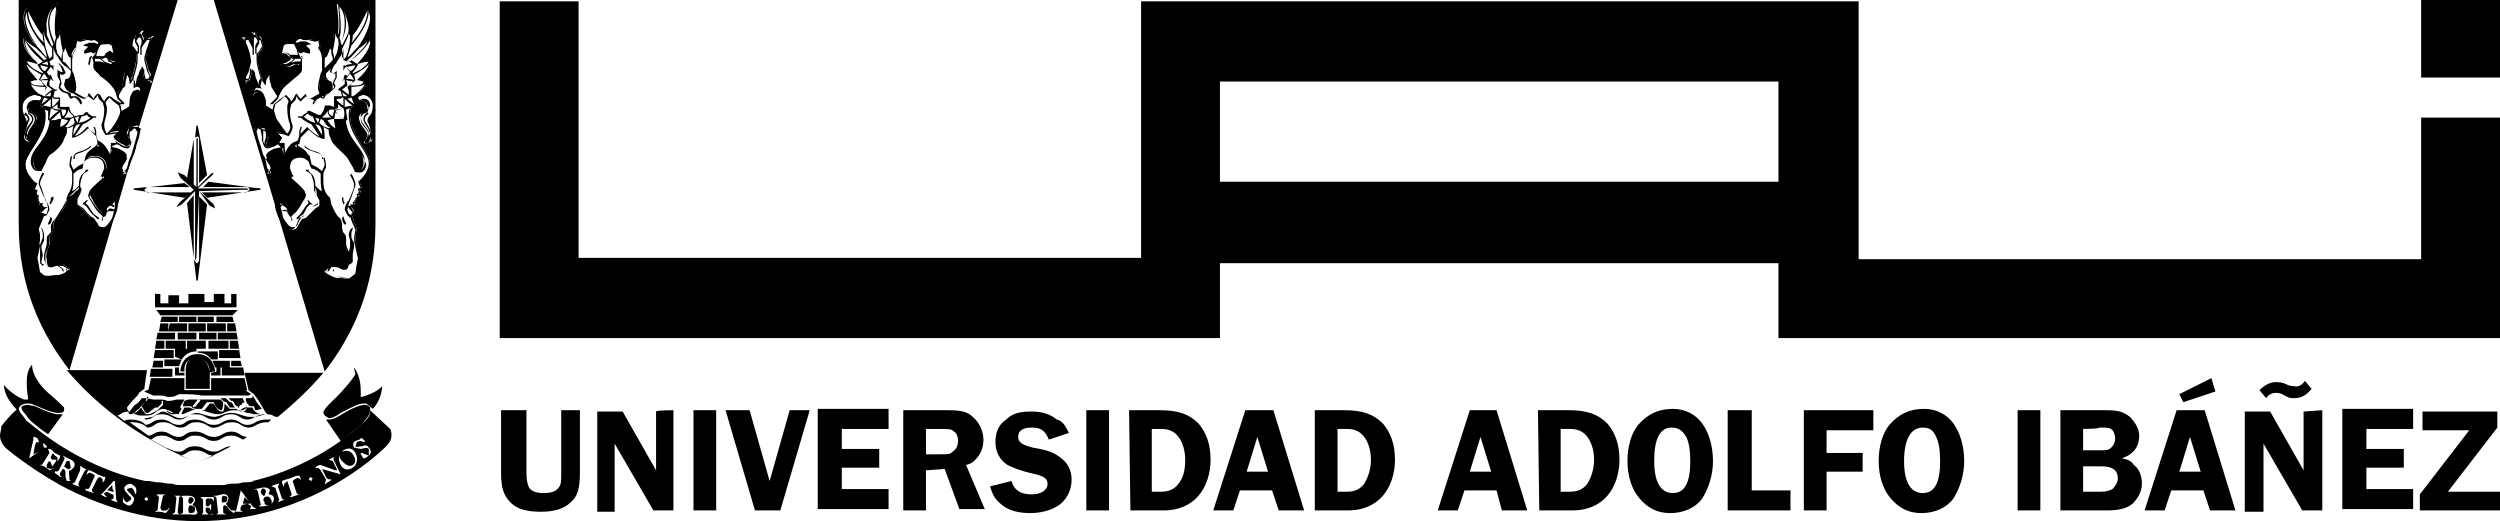 <svg xmlns="http://www.w3.org/2000/svg" width="187.1" height="39" viewBox="0 0 187.1 39"><g fill="#000"><path d="M43.3.1v19.2h42.1V.1h53.7v19.3h42.1V8.8h5.9v16.5h-54v-5.6H91.3v5.6H37.4V.1h5.9zm89.8 13.5V6.1H91.3v7.5h41.8zm48.1-7.8V0h5.9v5.8h-5.9zM43.4 30.7v4.7c0 1.2-.2 1.8-.7 2.2-.5.5-1.3.7-2.2.7-1.1 0-1.8-.2-2.3-.7-.5-.5-.7-1.1-.7-2.2v-4.7h1.9v4.7c0 .6.1.9.2 1.1.2.3.6.4 1.1.4.5 0 .9-.1 1.1-.4.2-.2.2-.5.2-1.1v-4.7h1.4zm7 0v7.5h-1.5l-2.9-5v5.1h-1.3v-7.5h1.9l2.5 4.4v-4.4c0-.1 1.3-.1 1.3-.1zm1.5 7.5v-7.5h1.7v7.5h-1.7zm8.7-7.5l-2.2 7.5h-1.9l-2.2-7.5h1.8l1.5 5.3 1.5-5.3h1.5zm5.9 1.4H63v1.5h2.8V35H63v1.6h3.5v1.5h-5.3v-7.5h5.3v1.5zm2.8 3.1v3h-1.7v-7.5h3.3c1 0 1.5.1 1.9.5.5.4.8 1.1.8 1.7 0 .6-.2 1.1-.6 1.5-.2.2-.3.3-.7.4l1.4 3.3h-1.9l-1.1-3-1.4.1zm0-3.1V34h1.1c.6 0 .7 0 .9-.2.3-.2.4-.5.4-.8 0-.3-.1-.6-.3-.7-.2-.2-.4-.2-1.1-.2h-1zm10.7.3l-1.5.5c-.3-.7-.6-.9-1.3-.9-.6 0-1 .2-1 .7 0 .4.3.6 1.1.8 1.2.2 1.6.4 2 .7.6.4.9 1 .9 1.7 0 .8-.4 1.6-1.1 2-.5.3-1.2.5-2 .5-.9 0-1.6-.2-2.1-.6-.5-.4-.7-.7-.9-1.4l1.6-.4c.2.7.7 1 1.5 1 .7 0 1.2-.3 1.2-.8 0-.4-.3-.6-1.3-.8-.8-.2-1.3-.4-1.7-.6-.6-.4-.9-1-.9-1.7s.2-1.3.8-1.7c.5-.5 1.1-.6 1.9-.6.8 0 1.4.2 1.9.6.4.1.6.4.9 1zm1.3 5.8v-7.5H83v7.5h-1.7zm3.2-7.5h2.3c1.4 0 2.2.3 2.9 1 .6.7.9 1.6.9 2.7 0 1-.3 2-.9 2.7-.6.7-1.5 1.1-2.6 1.1h-2.5l-.1-7.5zm1.7 1.4v4.7h.7c.6 0 1-.2 1.3-.6.4-.5.5-1.1.5-1.8s-.2-1.3-.5-1.7c-.3-.4-.7-.6-1.3-.6h-.7zm9.1-1.4l2.3 7.5h-1.9l-.5-1.5h-2.4l-.5 1.5h-1.5l2.4-7.5h2.1zm-2 4.6h1.6l-.8-2.6-.8 2.6zm5.1-4.6h2.2c1.4 0 2.2.3 2.9 1 .6.7.9 1.6.9 2.7 0 1-.3 2-.9 2.7-.6.7-1.5 1.1-2.6 1.1h-2.5v-7.5zm1.7 1.4v4.7h.7c.6 0 1-.2 1.3-.6.3-.5.5-1.1.5-1.8s-.2-1.3-.5-1.7c-.3-.4-.7-.6-1.3-.6h-.7zm11.9-1.4l2.3 7.5h-1.9l-.4-1.5h-2.4l-.5 1.5h-1.5l2.4-7.5h2zm-2 4.6h1.6l-.8-2.6-.8 2.6zm5.1-4.6h2.3c1.4 0 2.2.3 2.9 1 .6.7.9 1.6.9 2.7 0 1-.3 2-.9 2.7-.6.7-1.5 1.1-2.6 1.1h-2.5l-.1-7.5zm1.7 1.4v4.7h.7c.6 0 1-.2 1.3-.6.3-.5.5-1.1.5-1.8s-.2-1.3-.5-1.7c-.3-.4-.7-.6-1.3-.6h-.7zm8.4-1.5c.9 0 1.7.4 2.2 1.1.5.7.8 1.7.8 2.8 0 1-.3 2-.8 2.8-.5.7-1.4 1.1-2.4 1.1s-1.7-.4-2.3-1.1c-.6-.7-.9-1.7-.9-2.8 0-1.1.3-2.1.8-2.7.7-.8 1.5-1.2 2.6-1.2zm-.1 1.4c-.9 0-1.3.9-1.3 2.5s.5 2.4 1.4 2.4c.9 0 1.3-.8 1.3-2.4 0-.8-.1-1.4-.3-1.8-.3-.5-.6-.7-1.1-.7zm6 4.7h2.9v1.5h-4.7v-7.5h1.8v6zm9.1-4.5h-3.5v1.7h2.7v1.4h-2.7v2.9H135v-7.5h5.2v1.5zm3.8-1.6c.9 0 1.7.4 2.2 1.1.5.7.8 1.7.8 2.8 0 1-.3 2-.8 2.8-.5.7-1.4 1.1-2.4 1.1s-1.7-.4-2.3-1.1c-.6-.7-.9-1.7-.9-2.8 0-1.1.3-2.1.8-2.7.7-.8 1.5-1.2 2.6-1.2zm-.1 1.4c-.9 0-1.4.9-1.4 2.5s.5 2.4 1.4 2.4 1.3-.8 1.3-2.4c0-.8-.1-1.4-.3-1.8-.2-.5-.5-.7-1-.7zm7.1 6.2v-7.5h1.7v7.5H151zm3.2-7.5h3.4c.9 0 1.3.1 1.8.5.4.4.7.9.7 1.4 0 .8-.4 1.4-1.3 1.7.5.1.7.2.9.5.4.3.6.8.6 1.4 0 .6-.3 1.1-.7 1.5-.5.4-1.1.5-2 .5h-3.4v-7.5zm1.7 1.4v1.6h1.3c.4 0 .6 0 .8-.2.2-.2.3-.4.3-.7 0-.2-.1-.5-.2-.6-.2-.2-.3-.2-1-.2 0 .1-1.2.1-1.2.1zm0 2.9v1.8h1.3c.5 0 .7-.1.9-.2.2-.2.4-.5.4-.8 0-.6-.4-.9-1.2-.9h-1.4zm9.1-4.3l2.3 7.5h-1.9l-.5-1.5h-2.4l-.5 1.5h-1.5l2.4-7.5h2.1zm-1.9 4.6h1.6l-.8-2.6-.8 2.6zm2.4-7l.3 1-2.4.8-.3-.6 2.4-1.2zm8.3 2.4v7.5h-1.5l-2.9-5v5.1H168v-7.5h1.9l2.5 4.4v-4.4l1.4-.1zm-1.3-2.2l.5.6c-.4.5-.8.7-1.3.7-.3 0-.4 0-.9-.3-.2-.1-.4-.1-.5-.1-.2 0-.5.1-.7.4l-.5-.6c.4-.4.8-.6 1.2-.6.3 0 .5 0 .9.2.2.1.4.1.5.1.3.1.6-.1.8-.4zm8.1 3.6h-3.5v1.5h2.8V35h-2.8v1.6h3.5v1.5h-5.3v-7.5h5.3v1.5zm6.3-.1l-3.7 4.8h3.9v1.4h-6V37l3.7-4.8h-3.5v-1.4h5.6V32zM27.3 30.3c-.3 0-.9.2-1.7.7 0 0-.6.4-1 .4h-.2l1.1 1.6c1.1-.8 1.7-1.4 1.7-1.4s.5-.5.5-.9v-.2c-.1-.1-.2-.2-.4-.2zm-26 .4l.2-.3c.1-.1.3-.2.5-.2s.4 0 .5.1c.4.1.8.4 1.7.6h.3c.2 0 .3-.1.3-.2v-.2l-.1-.1c-.2-.2-.5-.5-1.1-1-1-.9-1.2-1.7-1.2-2.1-.3.3-.4.8-.4 1.3 0 .6.1 1.2.1 1.2v.1H1.8c-.6-.2-1.3-.8-1.5-1.1 0 1 1 1.9 1 1.9zm23.3.6c.4 0 .9-.4.9-.4.8-.4 1.3-.7 1.7-.7h.2l.5.4c.5-.5.7-1.3.7-1.7-.4.5-1.5.8-1.5.8H27v-.4c0-1-.3-1.5-.5-1.8v.1l.1.4c-.2.4-1 1.3-1.4 1.7-.3.3-1 .9-1 1.2l.1.2.3.2zm-16.2 5l-.3.3-.1.1h.1l.3.1h.1v-.1c-.1 0-.1-.4-.1-.4zM4.2 31c-.8-.2-1.3-.5-1.6-.6l-.5-.1c-.3 0-.5.1-.5.2s.1.3.3.5l.3.4s.5.5 1.4 1.1L4.7 31h-.5zm21.4 2.8c-.3.2-.2.5 0 .7.2.2.5.5.8.3.3-.2.2-.5 0-.8-.2-.3-.5-.3-.8-.2zm-11.4 3.9h.1l.2-.2c0-.2-.1-.3-.3-.3l-.1.2v.2l.1.1zm5.6-.5l-.1.2.1.2c0 .2.1.2.3.2.2 0 .3-.2.2-.4-.1-.2-.2-.3-.5-.2zm-3.1-.1l-.1.1v.4h.1c.3 0 .3-.1.3-.3.1-.1-.1-.2-.3-.2zM5.3 35l-.1-.5H5l-.2.4.1.1c.3.2.3.1.4 0zm8.9 2.8l-.1.2v.2c0 .2.1.2.2.2.2 0 .3-.1.3-.3 0-.1 0-.2-.4-.3zm5.5-.7h.1l.1-.3c0-.2-.2-.3-.3-.2l-.1.2.1.2.1.1zm-1.4.1l-.1.4v.1h.5v-.1l-.4-.4zM2 31.5l-.3-.4c-.2-.2-.3-.4-.3-.6l-.2.2s-.4.3-1.1 1.2c0 .3-.1.5-.1.7 0 .5.4.9.4.9s1.6 1.4 4.1 2.8c2.6 1.4 6.2 2.7 10.3 2.7 8.2 0 13.4-4.9 14.1-5.6.4-.4.4-.7.4-.9 0-.2-.1-.4-.1-.4l-1.4-1.3-.1-.1v.1c0 .5-.6.9-.6.9S24 34.8 18.9 36h.1c-.2.1-.5.1-.7.1h-.1c-.3.1-.5.1-.8.1h-.1c-.2 0-.4.1-.6.1h-3.2c-.2 0-.4 0-.6-.1h-.2c-.3 0-.5-.1-.8-.1h-.1c-.2 0-.5-.1-.7-.1h-.2c-5.3-1.1-8.8-4.5-8.9-4.5zm.2 2.8v-.1l.3-1.3v-.2h.1l.2.1.1.2v.1h-.2l-.1.3-.1.6.6-.3.2-.2-.1-.3h.1l.1.1.1.1v.1h-.2l-1.1.8zm1.5.9c-.2-.2-.3-.2-.4-.3l-.3-.1c0-.1.1.1.2-.1l.5-.8-.1-.3h.1c.1 0 .2.1.4.3l.4.2v.1l-.1.2-.1.1c-.1-.1.2-.2-.2-.4-.1-.2-.1-.2-.2-.1l-.1.2v.1l.1.1h.3v.1l-.2.3-.1.1-.1-.3-.1-.1-.1.1-.1.2v.2c.4.2.5 0 .6 0l-.4.2zm1.5.7l.1.1H5l-.1-.3v-.4l-.1-.2h-.1l-.2.3c-.1.2.1.2.1.3h-.1l-.1-.1-.3-.2v-.1c0-.1.1.1.3-.1l.4-.8c.1-.2-.1-.2-.1-.3l.2.1.4.2c.4.2.3.5.2.6l-.2.2h-.1c-.1.1 0 .4 0 .7zm1.1-.6l-.4.8c-.1.3.1.3.1.3h-.1l-.3-.1-.2-.1.2-.1.4-.9v-.3h.1l.1.1.2.1.1.1s-.1-.1-.2.1zm1 .5l-.4.8c-.1.2.2.3.1.3l-.3-.1-.3-.1v-.1c0-.1.2.1.3-.1l.4-.9-.1-.1-.2-.1c-.2-.1-.3.2-.3.1v-.1l.1-.2h.1c.2.1.3.1.6.3.3.1.4.2.6.2l-.1.3-.1.1c-.1 0 .1-.2-.1-.3l-.1-.1c-.1 0-.2.1-.2.1zm1.5 1.8l-.3-.1-.2-.1.2-.1v-.1c0-.2 0-.2-.1-.2l-.4-.2-.2.1v.1l.2.2h-.1l-.2-.1-.2-.1h.1l.9-1h.1v.1l.1 1.3.1.2zm1.4-1v.3l-.1.1s0-.4-.3-.5l-.3.1c0 .1.1.2.3.4.2.2.3.3.2.5-.1.3-.3.4-.5.3l-.3-.2v-.5c0 .2.1.4.3.5l.3-.2c.1-.2-.1-.2-.3-.5-.1-.1-.2-.2-.2-.4.1-.2.3-.3.5-.3l.3.2.1.2c0-.1 0 0 0 0zm.9.8l-.2.1-.1-.2.2-.1.1.2zm1.3 1c-.3-.1-.4-.1-.5-.1h-.3c0-.1.2 0 .2-.2l.1-.9-.2-.2H12.4l-.2.1-.2.9.1.2c.5.1.5-.2.6-.2 0 .1-.3.4-.3.4zm1-1.1l-.1 1c0 .2.2.2.2.2H12.9c0-.1.1 0 .2-.2l.1-1c0-.2-.2-.2-.2-.2H13.7c-.2.1-.3 0-.3.2zm.9 1.2H13.5c0-.1.2 0 .2-.2v-.9c0-.3-.2-.2-.2-.3h.6c.5 0 .5.3.5.4l-.2.3c.2.1.3.2.3.4.2.2 0 .4-.4.3zm1.6 0h-.8c0-.1.1 0 .1-.2v-.9l-.2-.2h1V37.5c-.1 0 0-.2-.3-.2-.2 0-.3 0-.3.2v.3l.1.1h.1l.2-.2v.5c-.1 0 0-.2-.2-.2h-.2v.3l.2.2c.5 0 .5-.3.5-.3l-.2.3zm1.6-.1l-.3-.2-.2-.3-.2-.1-.1.1v.4c0 .2.2.1.2.2H16.2c0-.1.2 0 .1-.3l-.1-.9c0-.2-.2-.1-.2-.2h.2l.4-.1c.4-.1.5.2.5.3l-.1.3-.1.1s.2.3.4.5h.2c.2 0 0 .2 0 .2zm1.7-.3h-.5l.1-.2-.1-.1-.2-.1-.4.1-.1.2v.2l.2.1h-.6l.1-.2.3-1.3v-.1l.1.1.8 1.1.3.2zm.9-.3c-.3.1-.4.1-.5.1h-.2c0-.1.2-.1.1-.2l-.2-.9c-.1-.3-.2-.1-.3-.2h.1l.5-.1c.5-.1.6.2.6.2l-.1.3c.2 0 .4.1.4.3 0 .2-.1.4-.4.5zm1.2-.4l-.3.1-.2.1.1-.2-.3-.9-.3-.1.2-.1.3-.1h.1l-.1.2.3.9c.1.2.3 0 .2.1.1 0 0 0 0 0zm1.1-.4l-.3.1-.3.1h-.1c0-.1.2-.1.1-.3l-.3-.9-.1.1c-.2.1-.1.3-.2.3l-.1-.3V36c.2-.1.3-.1.6-.2s.4-.2.6-.2h.1l.1.2v.1c-.1 0-.1-.2-.3-.1l-.2.1-.1.1.3.9c.1.2.3 0 .2.1zm.9-1l-.2-.1.1-.2.2.1-.1.2zm2.2-.5l-1.4-.4.3.6c.2.3.3.1.4.2l-.1.1-.2.1-.1.1h-.1l.1-.3-.4-.7c-.2-.3-.3-.1-.4-.2l.1-.1.2-.1h.1l1.1.4h.1v-.1l-.3-.6-.3-.1.2-.1.2-.1c0 .1-.1.1 0 .3l.5 1zm.9-.5c-.3.2-.7.2-.9-.2-.2-.4-.2-.8.2-1.1.3-.2.7-.2.9.2.1.2.3.7-.2 1.1zm1.2-.9l-.3.2h-.1L27 34v-.1h.1l.5.2v-.5c-.1-.1-.2-.1-.6 0l-.5-.1c-.1-.2-.1-.4.1-.5l.3-.1.1-.1h.1l.2.2v.1c-.1 0-.3-.2-.6 0l-.1.3c.1.1.2 0 .5 0 .2-.1.4-.1.5.1.2.2.2.4 0 .6z"/><path d="M25.7 9c-.5.1-.7-.1-.7-.1.2.3.1.7.1.7h-.5v.2c0 .3.1.4.2.7.1.3.7.8 1 1.1.3.3.4.6.6.9.2.3 0 .4.4.4.3 0 .4-.6.4-.6.1-1.1-1-1.4-1.4-3-.1-.1-.1-.3-.1-.3zm-1.6-3.6l.1-.4-.1.4zm-9.3 29.2s1-.4 2.5-1.2c-.6 0-.7.4-1.3.4-.6 0-.7-.4-1.4-.4-.8 0-.7.4-1.2.4s-.6-.2-1-.3l-1.1-.6c.2-.1.3-.3.8-.3.7 0 .8.4 1.3.4.6 0 .5-.4 1.2-.4.8 0 .8.4 1.4.4.6 0 .6-.4 1.3-.4.5 0 .6.2.9.3l.3-.2c-.5 0-.6-.4-1.2-.4s-.7.4-1.3.4c-.6 0-.7-.4-1.4-.4-.8 0-.7.4-1.2.4-.6 0-.7-.4-1.3-.4-.6 0-.6.3-1 .3l-1.4-1h.2c.8 0 1.1.4 1.1.4.6 0 .5-.4 1.2-.4s.8.4 1.3.4c.6 0 .5-.4 1.2-.4.8 0 .9.5 1.4.4.6-.1.6-.4 1.3-.4.6 0 .7.4 1.2.4s.6-.4 1.4-.4h.1l.2-.2h-.4c-.8 0-.8.4-1.4.4-.5 0-.6-.4-1.2-.4s-.7.4-1.3.4c-.6 0-.7-.4-1.4-.4-.8 0-.7.4-1.2.4-.6 0-.7-.4-1.3-.4-.7 0-.6.3-1.2.4 0 0-.3-.4-1.1-.4-.2 0-.3 0-.5.1l-.5-.4c.3-.1.3-.3.9-.3-.2-.1-.2-.3-.2-.3s.3-.4.5-.6c.2-.2.4-.4.4-.5l.4-.3.2-1.4H5c4.2 5 9.8 6.9 9.8 6.9zm-.2-.9c.8 0 .8.4 1.4.4l-1.2.5-1.3-.5c.5-.1.5-.4 1.1-.4zM13.3 0H16h-2.7zm13 7.3zm-7.7 21.9l.4.3.3.4.6 1 .1.1h-.1l-.8.2h-.3c-.2 0-.3 0-.6-.1-.4-.1-.5-.2-.9-.2s-.7.2-1.2.3c-.5 0-1.1-.3-1.4-.3-.3 0-.9.4-1.1.4h-.1c-.2 0-.4-.1-.6-.2-.2-.1-.5-.3-.7-.3-.2 0-.6.3-.8.4-.1 0-.3.1-.6.1l.1.1c.6 0 .5-.4 1.2-.4s.8.4 1.3.4c.6 0 .5-.4 1.2-.4.8 0 .8.4 1.4.4.6 0 .6-.4 1.3-.4.6 0 .7.4 1.2.4s.6-.4 1.4-.4c.7 0 .4.2.9.2 1.2-1 2.4-2.1 3.4-3.3h-5.9l.3 1.3zM1.4 16.8c0 4.7 1.7 8.2 3.8 10.9L9.5 13h-.3v-.3l-.1-.2.1-.3.2-.3.1-.3c-.1-.1-.1-.2-.3-.3-.2-.1-.3-.2-.4-.2l-.4-.1c0 .2-.1.4-.2.6 0 0-.2-.8-.8-1v.3c0 .1-.6.3-.7.6-.1.2-.2.3-.2.3.2-.1 1.4-.5 1.5.8 0 0-.1.4-.3.5 0 0 .2.1 0 .3-.2.2-.7.6-.9.9-.2.3.1.5.2.8.1.2.4.7.6.8l.2.3.1-.2.1-.5.3-.2.2-.2.2-.1v.5c0 .1-.1.6-.2.8-.1.2-.5.8-.7.8-.3 0-.4-.1-.5-.3-.1-.2-.3-.5-.3-.5l-.3-.1-.3-.3-.4-.4-.3-.2v-.4l.3-.4V14s-.1.2-.3.3l-.3.3-.4.2s0 .3-.1.5-.3.7-.6.9c-.2.2-.3.5-.3.7 0 .2 0 .3-.1.5-.2.2-.2.3-.2.4 0 .2.1.4-.1.8-.1.2-.2.5-.1.8 0 .2 0 .6.3.6s.3-.2.5-.2.4-.1.5 0l.4.3c0 .1 0 .1-.2.2-.2.2-.5.3-.8.3-.3 0-.7.1-.9 0l-.4-.3-.1-.7-.1-.5.2-.9s.1-.2.1-.4-.1-.5-.1-.7l.3-.8.1-.3-.3-.1.3-.5h-.4l.1-.3h-.2l.1-.3h-.2l.1-.3h-.2l.1-.3h-.2l.2-.5s-.8-.6-.8-1.4 1.5-2.1 1.5-3.5c0-.3 0-.6-.1-.7L3 7.9v-.3c-.1-.1-.4-.1-.4-.1-.1 0-.6.1-.5.6l.1.2s.7.2.5.7c-.2.5-.7.8-.6 1.1 0 .3.2.6.3.6.1 0-.8.2-.7-.6.1-.8.2-.8.2-1 .1-.2-.3-.5-.3-1.1 0-.6.5-.9 1-.9l.4.1c-.2-.2-.7-.5-.8-1.1 0 0 .2-.2.6-.1-.1-.1-1-1-.9-1.5 0 0 .6 0 .9.2 0 0-1.3-1-1-1.9 0 0 .7.6.9.7 0 0-1.5-2-.7-2.9 0 0 .9 1.8 1.2 2 0 0 .1-.1.1-.4l.1.1c-.1-.6.3-2 .9-2.1 0 0-.3 2 0 2.5 0 0 .1-.3.2-.4 0 0 .1 1.1.2 1.4l.2-.3s.2.8.4.8v.3c0-.6.3-.9.4-1h-.1l.1-.5.2.1h.2v-.2l.4.1h-.1.7c.2 0 .3.3.3.3H8c.6-.1.5.7.5.7l-.3-.2-.4.4.1.1.3.2.4.1-.1.1c-.1.1-.2.2-.5.2s-.4-.2-.6-.2l-.4.1V5c0 .2.2.4.5.6.3.2.7.5.9.8.2.2.3.5.3.7l.3-.5c.1-.1.2-.1.2-.4 0-.2.1-.6.1-.8 0 0 .4.2.4.7l.2-.4.1-.3c.1-.4.2-.8.2-1 0-.3 0-.5-.1-.7-.1-.1-.3-.3-.2-.4l.1-.4.2-.3h.1l-.1.3.2-.2c0-.1 0-.4.3-.4h.1s-.2.1-.2.3l.1.1.1.3v.2l.2-.3h.1s-.1-.3.4-.2l-.2.2-.1.4-.2.5-.1.6.2.8.2.4-.2.4h.1l.2.1-.1.1-.4-.2h.1l-.2-.1-.1-.4v-.3l-.1-.1s-.2.2-.2.4c-.1.2-.2.4-.2.6l-.1.3c.2 0 .4 0 .5.8 0 0-.1-.6-.6-.3-.4.3-.2 1.1-.4 1.1-.1.1-.5.3-.6.5l-.1.4c-.4.6-.6 1-.8 1.1 0 0 .3-.2.8-.2l-.4.4.1.2c.2.2.5.4.6.4l.3.2.2-.2-.1-.4-.1-.2v-.3l.1-.2.1-.2h.2l.3-.1h.1l.1.1L13.3 0H1.4v16.8zM24.6 6c-.3 0-.5-.4-.5-.5-.1.4-.2.8-.2 1 0 .2.1.4.1.4.9 0 .6-.9.6-.9zM5.4 5.4L5.3 5l.1.4zM3.9 9v.2c-.4 1.6-1.5 2-1.4 3 0 0 .1.6.4.6.3 0 .2-.1.4-.4.2-.3.2-.6.5-.9.3-.3.9-.7 1-1.1.1-.3.2-.4.2-.7v-.2h-.5s0-.4.1-.7c0 .1-.2.3-.7.2zm1.7-2.1c0-.1.1-.2.1-.4s-.1-.6-.2-1c-.1.1-.3.5-.6.5 0 0-.3.9.7.9zm-2.4.4zm7.1 2.9l-.2.6.2-.6zm.2-.6h-.1v.2l.1-.2zm-1 3l-.1.1v.2l.1.1.5-1.6-.1.1c-.1.2-.2.4-.2.5l-.2.6zM16 0l8.3 27.8c2.1-2.7 3.8-6.3 3.8-11V0H16zm11.9 10.1c.1.8-.8.6-.7.6.1-.1.2-.3.3-.6 0-.3-.5-.6-.6-1.1-.2-.5.5-.7.5-.7l.1-.2c0-.5-.4-.6-.5-.6 0 0-.3-.1-.5.1v.3l-.2.1c-.1.2-.1.4-.1.7 0 1.4 1.5 2.7 1.5 3.5 0 .8-.8 1.4-.8 1.4l.2.5h-.2l.1.3h-.2l.1.3h-.2v.3h-.2l.1.3h-.4l.3.5-.2.2.1.3.3.8c0 .1-.1.4-.1.7 0 .3.1.5.1.6l.1.9-.1.5-.1.7-.4.3c-.2.1-.6 0-.9 0-.3 0-.6-.2-.8-.3-.2-.2-.3-.1-.2-.2l.4-.3c.1-.1.3 0 .5 0s.3.2.6.2.3-.4.3-.6c.1-.3 0-.6-.1-.8-.2-.3-.1-.6-.1-.8 0-.2 0-.2-.2-.4s-.1-.3-.1-.5-.1-.4-.3-.6c-.2-.2-.5-.7-.6-.9-.1-.2-.1-.3-.1-.5l-.3-.4-.3-.3-.3-.3v.5l.2.4v.4l-.3.2-.4.4-.3.3-.3.1s-.2.3-.3.5c-.1.2-.2.3-.5.3s-.6-.6-.7-.8c-.1-.2-.3-.7-.3-.8v-.5l.2.1.2.2.3.2.1.4.1.2c0-.1 0-.2.2-.3.2-.1.5-.5.6-.8.1-.2.4-.5.2-.8-.2-.3-.7-.7-.9-.9-.2-.2 0-.3 0-.3-.2-.1-.3-.5-.3-.5.1-1.2 1.3-.9 1.5-.8 0 0-.1-.1-.2-.3-.2-.3-.8-.5-.7-.6v-.3c-.6.2-.8 1-.8 1-.1-.2-.2-.4-.2-.6l-.4.1c-.2 0-.3.1-.5.2s-.2.2-.3.3l.1.3.2.3.1.3-.1.2.1.3H20l.1-.1v-.2l-.1-.1-.1-.5c0-.2-.1-.4-.2-.5l-.2-.7-.2-.6-.1-.5.1-.1H19l.2-.2h.1l.3.1h.2l.1.2.1.2.1.3-.1.2-.1.4.1.1.4-.1c.1 0 .4-.3.6-.4l.1-.2-.4-.4c.5 0 .8.2.8.2-.1-.1-.4-.5-.8-1.1l-.2-.5c-.1-.2-.4-.3-.6-.4-.2-.1.1-.8-.4-1.1-.5-.3-.6.3-.6.3.1-.7.3-.8.5-.8l-.1-.3c0-.1-.2-.4-.2-.6 0-.2-.1-.3-.2-.4l-.1.1v.3l-.1.4h-.2.1l-.2.2-.1-.1.1-.1h.1l-.1-.2.2-.4.2-.8-.1-.6-.2-.6-.2-.4-.2-.2c.5-.1.4.2.4.2h.1l.3.4v-.3l.1-.3v-.1c0-.2-.2-.3-.2-.3h.1c.3-.1.3.3.3.4l.2.2-.1-.3h.1c.2 0 .2.3.2.3l.1.4c0 .1-.1.3-.3.5-.1.2-.1.4-.1.7 0 .3.1.6.2 1l.1.3.2.4c0-.5.4-.7.4-.7-.1.2 0 .5.1.8 0 .2.1.2.2.4l.3.5c.1-.2.2-.4.4-.7.3-.3.7-.6.9-.8.3-.2.5-.4.5-.6v-.3l-.4-.1c-.2 0-.3.2-.6.2s-.4-.1-.5-.1l-.1-.1.4-.1.3-.2.1-.1-.4-.4H21s-.1-.8.5-.8h.6s.1-.3.4-.3c.2.1.2.1.4.1h.2-.1l.5-.1v.2h.2l.2-.1.1.5-.1.1c0 .1.3.4.4 1v-.3c.2 0 .4-.8.4-.8l.2.3c0-.3.1-1.4.1-1.4.2 0 .2.4.2.4.3-.6 0-2.5 0-2.5.5.1 1 1.5.9 2.1l.1-.1c0 .3.1.4.1.4.4-.2 1.2-2 1.2-2 .8.9-.7 2.9-.7 2.9.2-.1.9-.7.9-.7.3.9-1 1.9-1 1.9.3-.2.9-.2.9-.2.2.4-.7 1.3-.8 1.4.4 0 .6.1.6.1-.1.6-.6.9-.9 1l.4-.1c.5 0 1 .4 1 .9 0 .6-.3.9-.3 1.1.1.3.1.3.3 1.1z"/><path d="M3.8 14.8v.2l-.1.2.1.1.2-.4v-.2l-.2.1zm7.6-12.1l-.2-.1-.2.2h-.1l-.2.2v-.1l-.1-.3-.1-.1c0-.2.2-.2.2-.2h-.2c-.2 0-.3.2-.3.3l-.1.2v-.2H10l-.1.3-.1.4c0 .2.2.3.3.5.1.2.1.3.1.6v.1c0 .2-.1.6-.2 1l-.1.2v.1l-.1.2c-.1-.4-.4-.6-.4-.6l-.1-.1V5.6c0 .2-.1.4-.1.6 0 .2-.1.2-.2.3l-.2.5-.3-.6c-.3-.3-.6-.6-1-.8-.2-.2-.4-.5-.4-.6v-.2h.4c.1 0 .3.2.6.2h.2l.3-.1.1-.1v-.1h-.1l-.4-.2-.3-.2v-.1l.1-.1.2-.2.3.2.1.1V3.9c0-.2 0-.8-.5-.8h-.6c0-.1-.2-.3-.4-.3-.2.1-.3.2-.5.2h-.1l-.4-.1-.1-.1V3h-.1l-.2-.1-.1-.1V3l-.1.4v.1h.1l.1.1s-.2.2-.3.6l-.3-.4C5 3.6 5 3.5 5 3.5v-.1h-.1l-.2.2c-.1-.4-.1-1.2-.1-1.2v-.1h-.1l-.2.3c-.1-.2-.1-.5-.1-.8 0-.7.1-1.5.1-1.5V.2h-.1c-.5.1-.9 1.2-.9 1.9v.5c-.2-.2-.4-.6-.7-1-.3-.5-.5-1-.5-1V.5L2 .6c-.2.2-.2.5-.2.7 0 .8.5 1.6.8 2-.3-.1-.7-.5-.7-.5l-.1-.1v.4c0 .6.5 1.1.8 1.4-.4 0-.7-.1-.7-.1h-.1v.1c0 .5.6 1.1.8 1.3-.3.2-.5.3-.5.3.1.5.4.7.6.9h-.1c-.6 0-1 .4-1.1 1v.1c0 .5.3.8.3.9 0 .2-.1.2-.2 1v.2c0 .5.4.6.6.6h.2v-.2s-.2-.3-.3-.6c0-.2.4-.5.6-1v-.2c0-.4-.5-.5-.6-.6v-.1c0-.4.3-.5.4-.5H3v.3l.2.1c0 .2.1.3.1.6v.1c0 1.4-1.5 2.7-1.5 3.5 0 .8.6 1.3.8 1.4l-.2.5v.1h.2l-.1.4h.2l-.1.2v.1h.2V15.2H3l-.1.2v.1h.3l-.2.4.2.1-.1.3-.3.8c0 .2.1.4.1.7 0 .3-.1.4-.1.5l-.2 1 .1.5.1.7c.1.2.3.3.5.3h.2c.2 0 .5 0 .7-.1.3 0 .6-.2.8-.3l.2-.2v-.1l-.4-.3-.2-.1h-.4c-.2 0-.3.2-.5.2h-.1c-.2 0-.2-.3-.3-.5v-.3c0-.2.1-.3.1-.5.1-.2.1-.4.1-.5v-.2c0-.2 0-.2.2-.4s.1-.3.1-.5.1-.4.3-.6c.2-.2.5-.8.6-.9l.3-.6.2-.2.2-.2.3-.3.2-.2v.2l-.1.3-.2.4v.4l.4.2.4.4.3.3.3.1.2.5c.1.2.2.4.5.4s.6-.6.8-.8c.1-.2.3-.7.3-.9v-.6h-.1l-.2.2-.2.1-.3.2-.2.6v.1l-.2-.2c-.1 0-.5-.5-.6-.7-.1-.2-.3-.4-.3-.5l.1-.2c.2-.3.7-.7.9-.9l.1-.2-.1-.1c.2-.3.3-.6.3-.6-.1-.8-.5-1-.9-1l-.5.1.1-.2.3-.3.2-.1.1-.2v-.2c.5.3.7 1 .7 1v.1l.1-.1c.1-.2.2-.4.2-.6l.3.1c.2 0 .3.1.4.2.2.1.2.2.3.3l-.1.2-.2.3v.2l.1.2v.2l.2.1h.2l-.1-.1v-.1l.2-.1.2-.6.2-.5c.1-.2.2-.6.2-.7l.2-.6.1-.5v-.1h.1l-.2-.2h-.7l-.1.3v.1l-.1.2v.2l.1.2.1.3v.1l-.2.1-.3-.1s-.4-.2-.6-.4l-.1-.1.4-.4.1-.1h-.2c-.2 0-.4 0-.6.1.1-.2.4-.5.7-1l.2-.5.6-.4c.1-.1.1-.3.1-.5s.1-.5.3-.6l.2-.1c.2 0 .3.3.3.3h.1c0-.6-.2-.8-.4-.8l.1-.3c0-.1.2-.4.2-.6l.1-.3v.3l.1.4.1.1.3.2.1-.1-.1-.1.1-.2-.2-.5-.2-.8c0-.3.1-.5.1-.6l.2-.5.1-.4v-.2l.1-.1zM8.7 4.6zm1.8-2.2l-.1.2h-.1l.2-.2zm-.4.2v.2H10l.1-.2zm.1 1.2c-.1-.2-.3-.4-.3-.4l.1-.5h.1v.2c0 .1.1.2.2.4v.4l-.1-.1zm-2.7.8h-.4v-.2h.4l.2.2.1.1-.3-.1zm-.4-.3l.3-.1h.2-.2l-.3.1zm1 .3l.3.1-.1.1-.5-.2-.2-.2h.1l.2-.1H8l.1.3zm0-1.3c.2 0 .3.1.3.3l.1.4-.3-.2-.3.2-.1.2H7.2l.1-.4.2-.4c0-.1.6-.1.6-.1zm-.8.1zM6.1 3zm-.4.6v-.2l.1-.4.1.1h.2l.4-.1h.2c.1.1.2 0 .4 0l.3.2-.1.1-.2-.1h-.4l-.3.1-.2.1.4.1-.3.3V4h.1l.4-.1.2.1.2-.1-.2.3-.1.1.1.4V5c0 .2.3.4.5.7.3.2.7.5.9.8.3.3.3.7.4.9l.3.3H9l-.5-.3c-.1-.1-.2-.2-.4-.2l-.2.2-.1.2-.2-.3-.1-.2-.2-.1-.2.2-.1.2-.3-.4h-.1v.1l-.1.2h-.2l-.7-.4c.1-.1.1-.3.1-.4 0-.2-.1-.6-.2-1l-.1-.2v-.8c0-.5.3-.8.3-.9zm-.1 2.9l-.1.3c-.5 0-.5-.3-.6-.5L5 6c.2 0 .4-.2.5-.3 0 .3.1.6.1.8zM4.7 4l.1-.2.1-.2.1.3c.1.2.1.4.3.4v.9l-.4-.5-.2-.1V4zm-.4-1.1l.1-.1.1-.3c0 .3.1 1 .2 1.3 0 .1-.1.3-.1.6L4.3 4l-.1-.4v-.1c0-.2 0-.5.1-.6zM4.2.5c0 .3-.1.9-.1 1.4 0 .4 0 .7.1.9 0 0-.1.2-.1.4-.1-.2-.4-.8-.4-1.5 0-.4.1-.9.5-1.2zm-.3.1c-.2.4-.3.8-.3 1.1 0 .8.4 1.6.4 1.6l-.1.2-.1-.2-.3-.7v-.5c-.1-.4.1-1.1.4-1.5zm-.6 2.1v-.2c.1.5.5 1 .6 1.1v.6l-.2.2c-.2-.5-.4-1.1-.4-1.7zm2.6 6.5l.2-.5h.1l.3-.1.2.2h.1c-.1.1-.4.3-.9.4zm.1.1l-.5.8v-.2c0-.2.1-.4.2-.5 0-.1.3-.1.3-.1zm-.2-.1l-.2-.4.3-.1c0 .1-.1.5-.1.5zm-.2 0c-.1.1-.4.4-.9.4.4-.2.5-.6.6-.7l.2-.1.1.4zm-1.8-2h-.4l.4-.3v.3zm0 .9c.2.1.4.2.6.2l-.3.2-.4.4c0-.2.1-.6.1-.8zm.7.3c0 .2.1.5.1.5.2 0 .4.1.5.1-.1.2-.3.4-.6.5 0-.1 0-.4.1-.6h-.2l-.3.1h-.3c.3-.2.5-.5.7-.6zm-.6.9v-.2h.5v.6h.5v.2c0 .3-.1.3-.2.7-.1.3-.6.8-1 1-.3.3-.4.6-.5.9l-.1.3h-.2c-.3 0-.4-.5-.4-.5v-.1c0-1 1-1.4 1.4-2.9zm1.3-.5h-.4c.2-.2.3-.4.3-.6l.1.2.3.3c0 .1-.3.1-.3.1zm-.5-.1l-.1-.4v-.1h-.1s-.3 0-.6-.1l.4-.3v.3s.1 0 .3.1h.3c.1.1 0 .4-.2.5zm-.3-1.3v.1c-.1.1-.3.4-.5.5v-.7H4v.1h.4c0-.1 0 0 0 0zm-1-.3v-.3l.1-.3h.1-.1l-.4-.4V6h.5c-.1.2-.1.4-.1.4l.4.3-.5.4zm.2-1.2c-.1 0-.4 0-.6.1l.1-.2.2-.3.3.4c0-.1 0 0 0 0zm-.2-.6h-.1c-.1 0-.2-.2-.3-.4h.1l.4.1h.1l-.2.3zm.2-.4c-.1-.1-.3-.1-.5-.1l.4-.2c.1 0 .1.3.1.3zM2.1.8c.2.4.8 1.6 1.1 1.8 0 .2 0 .4.1.6-.4-.3-1.2-1.4-1.2-2.4 0 .1 0 0 0 0zM2 .7zm-.1.6L2 .9c0 1.2 1.3 2.6 1.3 2.6.1.3.2.6.2.8-.2-.2-.4-.5-.6-.7l-.1-.1s-.9-1.2-.9-2.2zm.8 2.3l.8.8-.2.1-.6-.6c-.3-.3-.6-.6-.8-.9.2.2.6.5.8.6zm.1 1.2c.1-.1-1-.9-.9-1.7V3c.2.7 1.1 1.4 1.3 1.6l-.3.2h-.1c.1.3.3.5.4.6v.1l-.6-.3c-.3-.2-.5-.4-.6-.6.2 0 .5.1.8.2zm-.4.7C2.2 5.3 2 5 2 4.8c.3.4 1 .7 1.1.8l-.2.4h-.1c-.1-.1-.2-.3-.4-.5zm-.1.6c.1 0 .2-.1.4-.1H3l.3.4h-.4c-.3 0-.6-.1-.6-.3zm0 .2c.3.2.8.2 1.1.2v.7h-.1l-.2-.1c-.3-.1-.6-.4-.8-.8zm.5 1.2h-.2c-.2 0-.6.1-.6.6l.1.3s.5.1.5.5V9c-.1.4-.5.7-.5 1 0 .2.1.5.2.6v-.1s-.1-.1-.2-.4L2 10l.1-.3c.1-.2.3-.4.4-.7v-.1c0-.3-.4-.5-.4-.5v.1s.3.2.3.4V9c-.1.2-.3.4-.4.6l-.1.4.1.3v.1c-.1-.1 0-.2-.1-.4 0-.2.2-.9.3-1v-.1c0-.2-.3-.5-.3-.5l-.1.2.2.1.1.2c-.1.2-.3.8-.3 1.1l.1.4.3.2c-.2 0-.4-.1-.4-.4v-.1c.1-.8.2-.8.2-1 0-.2-.3-.5-.3-1V8c0-.5.4-.8.9-.9h.1l.3.1.1.1-.1.2h-.2zm.5-.2l.3.1-.5.4.2-.5zm-.1.6c.2-.1.4-.3.6-.5V8c-.2 0-.4-.1-.6-.1zM7 11.8c.4 0 .8.1.8.8l-.2.5-.1.1h.1l.1.1-.1.1c-.2.2-.7.6-.9.9l-.1.3c0 .2.2.4.3.6.1.2.4.7.6.8l.2.2-.1.3h.1v-.2l.1-.1h.1l.1-.3.1-.1h.4l.1-.1-.3-.1h-.1l-.2.2v-.2l.2-.2h.1l.2.1.1-.1-.2-.1.1-.1.1-.1v.4l-.2.8c-.1.2-.5.8-.7.7-.2 0-.4-.1-.4-.3-.1-.1-.3-.4-.3-.4l-.2-.1-.3-.3c-.1-.1-.2-.3-.4-.4l-.3-.2v-.4l.2-.4.1-.3v-.1L6 14c0-.5.1-.6.2-.9.1-.2.4-.3.4-.3v-.1h-.2v.1l-.3.3c-.1.2-.2.3-.2.8l-.3.3-.2.1c.1-.3.1-.6.1-.9V13s.2-.2.4-.3l.3-.1v-.2l.1-.3c.2-.2.4-.3.7-.3zm.2-.9c-.1.1-.5.3-.7.6l-.1.2-.1.4v.1l-.4.2-.4.3c-.1-.2-.2-.4-.2-.5l.1-.5h-.1s-.1.4-.1.6v.1c0 .1.2.3.2.6V13.3c0 .4 0 .8-.3 1.2l-.1.3-.1.5c-.1.2-.3.7-.5.9-.4.2-.4.5-.4.7 0 .2 0 .3-.1.5-.2.2-.2.3-.2.5v.2c0 .1 0 .3-.1.5s-.2.3-.2.5v.3c0 .2 0 .6.4.6h.1l.3-.1h.1l.3.2.1.2h.1l-.1-.2-.3-.2H4.7l.2.1.2.3H5l-.1-.3.3.2-.2.1c-.2.2-.5.3-.8.3-.2 0-.5.1-.7.1h-.2l-.3-.3-.1-.6-.1-.5.2-.9c-.1-.2 0-.4 0-.6 0-.3-.1-.6-.1-.7l.3-.7.1-.3v.1l.2-.1.2-.4c0-.2-.1-.5-.3-.7-.1-.3-.3-1-.4-1.2v-.1c0-.2.3-.7.3-.7l-.1-.1s-.3.5-.3.8v.1c.1.2.3.9.5 1.1.1.2.2.6.2.7l-.1.4h-.2l-.2-.1.1-.1.2-.2.2-.1h-.5l.1-.2v-.1h-.3V14.9h-.1l.1-.2v-.1h-.2l.1-.3v-.1h-.2l.2-.5h-.1s-.8-.6-.8-1.4c0-.8 1.5-2.1 1.5-3.5 0-.3 0-.5-.1-.6l.3.1V9h.1v.2c-.3 1.5-1.4 1.9-1.4 2.9v.1s.1.6.5.6h.1l.2-.1.1-.3c.2-.3.2-.6.5-.9.3-.3.9-.8 1-1.1.2-.2.3-.3.3-.6v-.2c.2 0 .4-.1.5-.2-.1.3-.1.8-.1.8v.1h.1c.5-.1 1-.6 1.1-.7l.1.1.5.5.1.5-.1.2zM9.5 13h-.2v-.2l.1-.1.1.3zm.9-3.5l.1.1h-.1v-.1c-.1 0 0 0 0 0zm-.7.5v-.1l.1-.1h.1v.8l-.1.2v-.2l-.1-.3V10zm-.1.3v-.2.1l.1.3v.1-.1c0-.1-.1-.2-.1-.2zm-.9.5c.2 0 .4.2.4.2l.3.1h.2l.1-.1.1-.2.1-.3v-.8l.2-.1.2.3-.1.4-.2.7-.2.7c-.1.2-.2.4-.2.5l-.1.5-.3.2-.1-.2.1-.3.2-.3.1-.2v-.1c-.1-.1-.1-.2-.3-.3-.2-.1-.3-.2-.5-.2l-.3-.3v-.1h.1l.2-.1zm.1-.8l-.3.3.2.4h-.4v.2c0 .1 0 .3-.1.6-.1-.2-.4-.8-.9-1l-.1-.4v-.3l-.1-.3H7l.1.3v.2l-.4-.3-.1-.2h-.1s-.4.5-.9.7l.6-.9c.5-.2.8-.5.8-.5h.2v-.1h-.3l-.3-.2v-.1h-.2l-.2.2c-.3 0-.5.1-.6.1l-.3-.3-.1-.3V8h-.7V7.3h-.4L4 7.2l.1-.4h.1l.1-.1h-.2l-.4-.3v-.3l.1-.2.1.1.1.1-.2-.5h-.1v.1l-.2-.3.3-.4.1.1.1.2v-.4h-.2l-.1-.3.3-.2v-.9c0 .2.1.4.2.6.2.2.2.4.6.8.2.1.4.3.5.4v.2c0 .1-.1.4-.3.4h-.1l-.1.4c0 .2.2.6.7.7 0 0 .6.4.8.4l.2-.1.1-.1.4.3.2-.2.1-.2.1.3.3.3.1.4v.2c0 .3-.1.8-.2 1v.1c0 .3.3.7.3.7v.1-.1c.3 0 .5-.1.9-.1zm-5-4.2zm5 3.1c-.3.6-.7 1-.8 1.1-.1-.1-.2-.4-.2-.6v-.1c0-.2.2-.7.2-1V8l-.1-.3.1-.2.2-.2.3.3.4.3.1.4c0 .2-.1.4-.2.6zm1.7-2.1l-.2-.1-.3.1c-.2.2-.3.5-.3.8V8l-.6.3-.1-.5H9.3v-.1l-.4-.4v-.2l.3-.5c.1-.1.2-.1.2-.4 0-.2.1-.4.1-.6.1.1.2.3.2.5v.2l.1-.1.2-.3v.7l.2-.1h.1s.2 0 .2.3zm.8-.7L11 6h.2l.1.1zm-.2-2.8l-.2.6c0 .1-.1.3-.1.5v.1l.2.8.2.4-.1.2h-.2l-.1-.4v-.3l-.1-.1V5h-.1v.2s-.2.2-.2.4l-.2.6-.1.3v-.4l-.1-.2v-.1l.1-.3c.1-.4.2-.7.2-1V4h.1v-.5c0-.2-.2-.4-.2-.4l.1-.2.1-.1h.1l.1.2v.2l-.1.3V4.1h.1v-.5l.1-.2.3-.4h.2l-.1.3zm.1-.4H11l.2-.1h.1c0-.1-.1.1-.1.1zM3.8 16.2l-.1.3-.1.2v.1h.1l.1-.1.1-.3-.1-.2zm3-5.3s-.3.3-.7.4c-.4.1-.5.2-.6.4v.2h.1v-.2c0-.1.1-.2.5-.3.5-.2.8-.4.7-.5.1.1 0 0 0 0zM3.1 17v.1l.1.3v.4l-.2.5V19.7l.2.2.1-.1-.2-.1v-.1l.1-.5c0-.2-.1-.4-.1-.6v-.1l.2-.4v-.4c0-.2-.1-.4-.1-.4l-.1-.2zm2.6-9.8h-.4V7c-.1-.1-.3-.1-.5-.2-.3-.2-.2-.2-.3-.3l.1-.2v-.1l-.1-.4v-.3l.1.1h.1l.2-.1v-.1L4.7 5l-.3-.3v.1l.1.1.1.2.1.3h-.1l-.2-.1-.1-.1v.5l.2.4-.1.4c0 .1 0 .2.3.4.3.1.4.1.4.2l.1.2.1.1.2-.1h.1c.2.1.4.4.4.5h.1c.1-.2-.1-.5-.4-.6zm1-2.3l.1-.5.1-.2h-.1l-.1.1-.1.5.1.1zm-.5 10.3v.1h.1l.2.2c.1.1.3.5.5.6l.3.3h.1v-.1L7 16l-.4-.6-.2-.2.2-.2h-.1c0-.1-.1.1-.3.2zm19-10.4zm.5 10v.2l.1.2-.1.1-.1-.3v-.2c0-.1.1 0 .1 0zM18.1 2.7l.2-.1.2.2h.1l.2.2v.1l.1-.3.1-.2c0-.2-.2-.2-.2-.2h.2c.2 0 .2.2.2.3v.1l.1.1v-.2h.1l.2.3.1.4c0 .2-.2.3-.3.5-.1.2-.1.4-.1.6v.1c0 .2.1.6.2 1l.1.3V6h.2c.1-.4.4-.6.4-.6l.1-.1-.1.2v.1c0 .2.1.4.1.6.1.2.1.2.2.3l.2.5.3-.6c.3-.3.7-.6.9-.8.3-.2.5-.5.5-.6v-.2H22c-.1 0-.3.2-.6.2h-.2l-.2-.2-.1-.1v-.1h.1l.3-.1.3-.2.1-.1-.1-.1-.2-.2-.4.2-.1.1V3.9c0-.2 0-.8.5-.8h.6c0-.1.2-.3.4-.3s.3.1.5.1l.1.1.5-.1h.1v.2h.1l.2-.1.1-.2V3.4l.1.1H24l-.1.1s.2.2.3.6l.2-.4c0-.1.1-.3.1-.4v-.1h.1l.2.2c.1-.3.2-1.1.2-1.1v-.1h.1l.2.3c.1-.2.1-.5.1-.8 0-.7-.1-1.5-.1-1.5V.2h.1c.5.1.9 1.2.9 1.9v.5c.2-.2.4-.6.7-1 .3-.5.5-.9.5-.9V.6l.1.1c.2.2.2.5.2.7 0 .8-.5 1.6-.8 2 .3-.2.7-.6.7-.6l.1-.1v.1l.1.3c0 .6-.5 1.1-.8 1.4.3-.1.6-.1.6-.1h.1v.1c0 .5-.6 1.1-.8 1.3.3 0 .5.1.5.2-.1.4-.4.7-.6.9h.1c.6 0 1 .4 1.1 1V8c0 .5-.3.8-.3.9 0 .2.1.2.2 1v.2c0 .5-.4.6-.6.6h-.1v-.2c.1 0 .2-.3.3-.6 0-.2-.5-.6-.6-1v-.2c0-.4.5-.5.6-.6l.1-.2c0-.4-.3-.5-.4-.5h-.2l-.2.1v.3l-.6.2c-.1.2-.1.3-.1.6v.1c0 1.4 1.5 2.7 1.5 3.5 0 .8-.6 1.3-.8 1.4l.2.5v.1h-.2l.1.4h-.2l.1.2v.1h-.2V15.2h-.2l.1.2v.1h-.3l.2.4-.2.1.1.3.3.8c0 .2-.1.4-.1.7 0 .3.1.4.1.5l.2 1-.1.5-.1.7c-.1.2-.3.3-.5.3H26c-.2 0-.5 0-.7-.1-.3 0-.6-.1-.8-.3l-.3-.2v-.1l.4-.3.2-.1h.4c.2 0 .3.2.5.2s.2-.3.3-.5v-.3c0-.1 0-.3-.1-.5s-.2-.4-.2-.5v-.2c0-.2 0-.2-.2-.4s-.1-.3-.1-.5-.1-.4-.3-.6c-.2-.2-.5-.8-.6-.9l-.1-.5-.2-.2-.2-.2-.3-.3-.1-.3v.5l.2.4v.4l-.4.2-.4.4-.3.3-.3.1-.2.5c-.1.2-.2.4-.5.4s-.6-.6-.8-.8c-.1-.2-.3-.7-.3-.9v-.6h.1l.2.2.2.1.3.2.1.4v.1l.2-.2c.1 0 .5-.5.6-.7.1-.2.3-.4.3-.5l-.1-.2-.9-.9-.1-.2.1-.1c-.2-.2-.2-.5-.2-.5.1-.8.5-1 .9-1l.5.1-.1-.2-.4-.4-.2-.1h.1v-.2c-.5.3-.7 1-.7 1v.1l-.1-.1c-.1-.2-.2-.4-.2-.6l-.3.1c-.2 0-.3.1-.4.2-.2.1-.2.2-.3.3l.1.2.2.3.1.4-.1.2v.2l-.1.1h-.2l.1-.1V13l-.3-.3-.2-.6-.2-.5c-.2-.2-.2-.6-.2-.7l-.2-.6-.1-.5v-.1H19l.2-.2h.2l.3.2h.2l.1.1v.1l.1.2v.2l-.1.2-.1.3v.1l.1.1.3-.1.6-.4.1-.1-.4-.4-.1-.1h.2c.2 0 .4 0 .6.1-.2-.2-.4-.5-.7-1l-.2-.5-.6-.4c-.2-.1-.1-.3-.1-.5s-.1-.5-.3-.6l-.2-.1c-.2 0-.3.3-.3.3h-.1c0-.6.2-.8.4-.8l-.1-.3c0-.1-.2-.4-.2-.6l-.1-.3v.3l-.1.4-.1.1-.3.2-.1-.1.2-.1-.1-.2.2-.5.2-.8c0-.2-.1-.4-.1-.5l-.2-.5-.1-.5v-.2l-.2-.1zm2.8 1.9zM19 2.4v.2h.1c.1 0-.1-.2-.1-.2zm.5.2v.2h.1l-.1-.2zm-.1 1.2c.1-.2.3-.4.2-.4l-.1-.4h-.1v.2c0 .1-.1.2-.2.4V4c.1 0 .2-.2.2-.2zm2.7.8h.4v-.2h-.4l-.2.2-.1.1.3-.1zm.4-.3l-.3-.1H22h.2l.3.1c-.1 0 0 0 0 0zm-1.1.3l-.3.1.2.1h.1l.4-.2.2-.2h-.1l-.2-.1-.3.3zm.1-1.3c-.2 0-.3.1-.3.3l-.1.4.3-.1.2.1.1.1H22.3l-.1-.4-.2-.4h-.5zm.8.1zm1.2-.4zm.3.6l.1-.2-.1-.4-.1.1h-.2l-.4-.1h-.2c-.2 0-.3-.1-.5-.1l-.3.2.1.1.3-.1h.4l.2.1.2.1-.4.1.3.3V4h-.1l-.4-.1-.2.1-.2-.1.2.4.1.1v.7c0 .2-.3.4-.5.7-.3.2-.7.5-.9.8-.3.3-.3.7-.5.9l-.3.3h.1l.5-.4.4-.3.3.3.1.2.2-.3.1-.2.1-.1.2.3.1.1.1-.1.3-.3v.1l.1.2.2.1.7-.4c0-.1-.1-.2-.1-.4v-.1c0-.2.1-.6.2-1l.1-.2v-.8c0-.5-.2-.8-.3-.9zm.1 2.9l.1.3c.5 0 .6-.3.6-.6V6c-.2 0-.4-.2-.4-.3-.2.3-.3.6-.3.8zm.9-2.5v-.2l-.1-.2-.1.3c-.1.2-.1.4-.3.4V5.1l.4-.4.2-.2v-.2c0 .1-.1-.3-.1-.3zm.5-1.1l-.1-.1-.1-.3c0 .3-.1 1-.2 1.3 0 .1.1.3.1.6l.2-.4.1-.4v-.1c.1-.2 0-.5 0-.6zm.1-2.4c0 .3.1.9.1 1.4 0 .4 0 .7-.1.9 0 0 .1.2.1.4.1-.1.3-.8.3-1.5 0-.4-.1-.9-.4-1.2zm.2.1c.2.3.3.7.3 1.1 0 .8-.4 1.5-.4 1.5l.1.2.1-.2.3-.6.1-.3v-.2c0-.4-.2-1.1-.5-1.5zm.6 2.1l-.1-.2c-.1.5-.5 1.1-.5 1.2v.6l.2.1c.1-.1.4-.8.4-1.7zm-2.6 6.5l-.2-.5h-.1l-.3-.2-.2.2h-.1c.2.2.5.4.9.5zm0 .1l.5.8v-.2c0-.2-.1-.4-.2-.5-.1-.1-.3-.1-.3-.1zm.2-.1l.1-.3-.3-.1.2.4zm.1 0c.1.1.4.4.9.4-.3-.1-.5-.4-.6-.6l-.2-.1-.1.3zm1.8-2H26l-.4-.3.1.3zm0 .9c-.2.1-.4.1-.6.2l.2.3.4.3c.1-.3.1-.5 0-.8zm-.6.3c0 .2-.1.5-.1.5-.2 0-.4.1-.5.1.1.1.2.4.6.6 0-.2-.1-.4-.1-.6v-.1h.7c-.2-.1-.5-.4-.6-.5zm.6.9v-.2h-.5c.1.3.1.5.1.6v.1h-.4v.2c0 .3.1.3.2.7.1.3.6.8 1 1 .3.3.4.6.6.9l.1.3h.2c.3 0 .4-.5.4-.5v-.1c-.3-1.1-1.4-1.5-1.7-3zm-1.3-.5h.4c-.2-.1-.3-.4-.3-.5l-.1.2-.3.3h.3zm.5-.1l.1-.4v-.1h.1s.3 0 .6-.1c-.2-.1-.3-.2-.4-.3v.3s-.1 0-.3.1h-.3c-.2.1-.1.4.2.5zm.3-1.3v.1c.1.1.3.3.5.4v-.6h-.1l-.1.1h-.4c.1-.1.1 0 .1 0zm.9-.3v-.3l-.1-.3.4-.3v-.1l-.5-.1c.1.2.1.4.1.4l-.4.3.5.4zm-.2-1.2c.1 0 .4 0 .6.1l-.1-.2-.2-.3-.3.4c0-.1 0 0 0 0zm.3-.6c.2 0 .3-.2.4-.4h-.1L26 5h-.1l.3.3c-.1 0 0 0 0 0zm-.3-.4c.1-.1.3-.1.5-.1l-.4-.3c0 .1-.1.4-.1.4zM27.5.8c-.2.4-.8 1.6-1.1 1.8 0 .2 0 .4-.1.6.3-.3 1.2-1.4 1.2-2.4zm0-.1zm.2.6l-.1-.5c0 1.2-1.3 2.6-1.3 2.6l-.3.9c.2-.1.4-.4.7-.7l.1-.1s.9-1.2.9-2.2zm-.8 2.3c-.3.3-.5.6-.9.9l.2.1.6-.6c.3-.3.6-.6.7-.9-.1.1-.4.4-.6.5zm-.1 1.2c-.1-.1.9-.9.9-1.7V3c-.3.6-1.1 1.3-1.4 1.5l.3.2.2.1c-.1.3-.3.5-.4.6v.1l.6-.3c.3-.2.5-.4.6-.6-.2 0-.6.1-.8.2zm.4.7c.2-.2.4-.5.4-.7-.3.4-1 .7-1.1.8l.1.4h.1l.5-.5zm0 .6c-.1 0-.3-.1-.4-.1h-.2l-.4.4h.4c.3 0 .6-.1.6-.3.1.1 0 0 0 0zm.1.2c-.3.2-.9.2-1 .2v.7h.1l.2-.1c.1-.1.5-.4.7-.8zm-.5 1.2h.2c.2 0 .5.2.6.6l-.1.3s-.5.1-.5.5V9c.1.5.6.7.6 1.1 0 .2-.1.5-.2.6v-.1s.1-.1.2-.4l.1-.2-.1-.3c-.1-.2-.3-.4-.4-.7v-.1c0-.3.3-.5.3-.5l.1.1s-.3.2-.3.4V9c.1.2.3.5.4.7l.1.4-.1.3-.1.2.1-.1c.1-.1 0-.2.1-.4 0-.2-.2-.9-.3-1V9c0-.2.3-.5.3-.5l.1.1-.1.2-.1.2c.1.2.3.8.3 1l-.1.4-.3.2c.2 0 .4-.1.4-.4v-.1c-.1-.8-.2-.8-.2-1 0-.2.3-.5.3-1V8c0-.5-.4-.8-.9-.9l-.3.1-.1.1.1.2h-.1zm-.5-.2l-.3.1.5.4-.2-.5zm.1.6c-.2-.1-.4-.3-.6-.5V8c.1 0 .4-.1.6-.1zm-3.9 3.9c-.4 0-.8.1-.8.8l.2.5.1.1h-.1l-.1.1.1.1c.2.2.7.6.9.9l.1.3c0 .2-.2.4-.3.6-.1.2-.4.7-.6.8l-.2.2.1.3h-.1v-.2l-.1-.1-.2-.3-.1-.1H21l.3-.1h.1l.2.2-.1-.4-.2-.2h-.1l-.2.2-.1-.1.2-.1h.1l-.1-.1-.1-.1v.4l.2.8c.1.2.5.8.7.7.2 0 .4-.1.4-.3.1-.2.3-.5.3-.5l.2-.1.3-.3.4-.4.3-.2V14.9l-.2-.4-.1-.3V14c0-.5-.1-.6-.2-.9-.1-.2-.4-.3-.4-.3v-.1h.2v.1l.3.3c.1.2.2.3.2.8l.3.3.2.1c-.1-.3-.1-.7-.1-.9V13c-.1-.1-.2-.2-.4-.3l-.3-.1-.1-.2-.1-.3c-.2-.2-.4-.3-.6-.3zm-.2-.9c.1.1.6.3.7.6l.2.2v.1l.1.4v.1l.4.2.4.3c.1-.2.2-.4.2-.5l-.1-.5h.1s.1.4.1.6v.1c0 .1-.2.3-.2.6V13.4c0 .4 0 .8.3 1.2l.2.2.1.5c.1.2.3.7.5.9.3.2.3.5.3.7 0 .2 0 .3.1.5.2.2.2.3.2.5v.2c0 .1 0 .3.1.5s.2.4.2.5v.3c0 .2 0 .6-.4.6h-.1l-.3-.1h-.1l-.3.2v.2h-.1l.1-.2.3-.2H25l-.2.1-.2.3h-.1l.1-.3-.3.2.2.2c.2.2.5.3.8.3.2 0 .5.1.7.1h.2l.4-.3.1-.6.1-.5-.2-.9c0-.1-.1-.3-.1-.6s.1-.6.1-.7l-.3-.7-.1-.3v.1l-.2-.2-.2-.4c0-.2.1-.5.3-.7.1-.2.4-.9.4-1.1v-.1c0-.2-.3-.7-.3-.7l.1-.1s.3.5.3.8v.1c-.1.2-.3.9-.4 1.1-.1.2-.2.6-.2.7l.1.3.2.1.2-.1-.1-.1-.2-.2-.2-.3h.5l-.1-.2v-.1h.2V14.8h.2l-.1-.2v-.1h.2l-.1-.3v-.1h.2l-.2-.5h-.1.1s.8-.6.8-1.4c0-.8-1.5-2.1-1.5-3.5 0-.3 0-.5.1-.6l-.3.1c0 .2.1.7.1.7V9h-.1v.2c.3 1.5 1.4 1.9 1.4 2.9v.1s-.1.6-.5.6h-.1l-.2-.1-.1-.3c-.2-.3-.2-.6-.5-.9-.3-.3-.9-.8-1-1.1-.1-.3-.2-.4-.2-.7-.2 0-.3-.1-.5-.2.1.3.1.8.1.8v.1h-.1c-.5-.1-1-.6-1.1-.7l-.1.1-.5.5-.1.5c-.1-.1-.1.1-.1.1zM20.1 13h.2v-.2l-.1-.1-.1.3zm-.9-3.5l-.2.1h.1l.1-.1zm.7.5v-.1l-.1-.1h-.1v.8l.1.2v-.2l.1-.3V10zm.1.3v-.2.1l-.1.3v.1-.1c0-.1.1-.2.1-.2zm.8.5c-.2.1-.3.2-.4.2l-.3.1h-.2l-.1-.1-.1-.2-.1-.3v-.3l-.1-.5-.2-.1-.2.3.1.4.2.7.2.7c.1.2.2.4.2.5l.1.5.3.2.1-.2-.1-.3-.2-.3-.1-.2.1-.1c.1-.1.1-.2.3-.3.2-.1.3-.2.5-.2l.4-.1v-.1h-.1l-.3-.3zm0-.8l.3.3-.2.4h.4v.2c0 .1 0 .3.1.6.1-.2.4-.8.9-1l.1-.4v-.3l.1-.3h.1l-.1.3v.2l.4-.4.1-.1s.4.5.9.7l-.6-.9c-.5-.2-.8-.5-.8-.5h-.2v-.1h.3l.1-.1.3-.2v-.1h.2l.2.1c.2.1.4.2.5.2h.1l.2-.3.1-.3v-.1h.4l.3.1V7.2H25.6l-.1-.4h-.1l-.1-.1.1-.1.4-.3V6l-.1-.2V6l-.1.1.2-.5h.1l.1.1.2-.3-.3-.4-.1.1-.1.2v-.4h.2l.1-.3-.3-.1v-.9c0 .2-.1.4-.2.6-.2.2-.2.4-.6.8l-.5.5v.2c0 .1.2.4.4.4l.1.3c0 .3-.1.6-.6.7 0 0-.6.4-.8.4l-.5-.2-.1-.1-.4.4-.2-.2-.1-.2-.1.3-.3.3-.1.4v.2c0 .3.1.8.2 1v.1c0 .3-.3.7-.3.7v.1-.1c-.2-.1-.5-.2-.8-.2zm5-4.2zm-5.1 3.1c.4.6.7 1 .8 1.1.1-.1.3-.4.2-.6v-.1c-.1-.2-.2-.7-.2-1.1v-.3l.1-.3-.1-.2-.2-.2-.3.3-.4.3-.1.5c.1.2.1.4.2.6zM19 6.8l.2-.1.3.1c.3.2.3.5.4.7v.4l.5.3.1-.4H20.2l.1-.1.4-.4.1-.2-.3-.5c-.1-.1-.2-.1-.2-.4 0-.2-.1-.4-.1-.6-.2.2-.3.4-.3.6v.2l-.1-.1-.2-.3-.1.4v.1l.1.2-.1-.1h-.2c-.1-.1-.2-.1-.3.2zm-.7-.7l.3-.1h-.2l-.1.1zm.1-2.8l.2.6c0 .1.1.3.1.5v.1l-.2.8-.2.4.1.2h.2l.1-.4v-.3l.1-.1V5v.2s.2.2.2.4l.2.6.1.3.1-.5.1-.1v-.1l-.1-.3c-.1-.4-.2-.7-.2-1V4h-.1v-.5c0-.2.2-.4.2-.4l-.1-.2-.1-.1H19V4.1h-.1v-.5l-.1-.2-.2-.4h-.2v.3zm-.1-.5h.2l-.2-.1h-.1l.1.1zm7.4 13.4l.1.3.1.2v.1h-.1l-.1-.1-.1-.3c0-.2.1-.2.1-.2zm-2.9-5.3s.3.3.7.4c.4.1.5.2.6.4l.1.2h-.1v-.2c0-.1-.1-.2-.5-.3-.6-.2-.9-.4-.8-.5zm3.6 6.1v.1l-.1.3v.4l.2.4v.2c0 .2-.1.5-.1.6v.6l-.2.2-.1-.1.1-.1v-.1l-.1-.5c0-.2.1-.4.1-.6V18l-.1-.4c0-.2.1-.4.1-.4l.2-.2zm-2.6-9.8h.2l.2.1v-.2c.1-.2.2-.2.4-.3.4-.2.4-.2.4-.3l-.1-.2v-.1l.2-.4v-.3h-.2l-.2-.1v-.1l.1-.3.3-.4.1.1-.2.2-.1.2-.1.3.1.1.2-.1.1-.1v.5l-.2.4.1.2c0 .1 0 .2-.3.4s-.3.2-.4.3l-.1.2-.1.1-.2-.1h-.1c-.2.1-.4.4-.4.5h-.1c0-.2.2-.5.4-.6zm-1-2.3l-.1-.5-.2-.2h.1l.1.2.1.5zm.5 10.3l.1.1h-.2l-.2.2c-.1.1-.2.5-.4.6-.2.1-.2.2-.3.3h-.1v-.1l.3-.3.4-.6.2-.2-.1-.2h.1c0-.1 0 .1.2.2zm-8.8-4.8l-.5 2.9.5.5v-3.4zm-.3 3.6l-.4-.3-2.6.3h3zm.7.3h.1s3-.1 3.4-.1h.2l-.1-.1h-3.7l1.1-1 .1-.2-.2.1-1 1v-3.7l-.1.1V14l-.9-.9-.5-.2.2.4 1 .9h-.2-3.5 3.7l-1.1 1-.2.3.4-.2 1-1V19.5l.1-.2.2-5 .8 1.1.4.2-.1-.3-1.1-1zm3.8-.1l-.3.2h-3.3l.4.4 4-.6v-.1l-1-.1c.1 0 .2.2.2.2zm-3.8 5.2c0 .2-.1.3-.2.3l-.2-.3v-4.8l-.5.6.7 5.8h.1l.7-5.7-.6-.6v4.7zm-.6-5h-3.1c-.2 0-.3 0-.4-.2l.2-.2-1 .1v.1l3.8.6.5-.4zm.9-.4h3.4l-3-.4-.4.4zm-.4-3.8l.1.1v3.4l.6-.6-.7-3.7h-.1l-.1.9.2-.1zm-1.2 16.7c.2-.3.5-.6 1.1-.6v-.2h-1.6v.6l.5.2zm-1.2-.8h1.5v-.6h-1.5v.6zm.9-.7h1.4v-.5h-1.4v.5zm-.7-.6H14v-.6h-1.3l-.1.6zm-.3 2.6h1.1l.2-.5h-1.3v.5zm3.5.7h.7v-.6h-.3v.3l-.4.1v.2zm-1.7-3.3h1.3v-.6h-1.3v.6zm3.1 2.2h-1.3l.2.5h1.1V27zm-3.4.9h-.4v-.4h-.3v.6h.7v-.2zm.9-1.1c-.8 0-.8.6-.8 1v1.3h1.8v-1.3c-.1-.2-.1-1-1-1zm1.1 2.4h2.7l-.2-.9h-2.5v.9zm.8-1.1h1.7l-.1-.6h-1.6v.6zm-.5-.3c0-.2-.2-1.3-1.3-1.3s-1.3 1-1.3 1.3h.3c0-.2 0-.4.1-.6.1-.2.4-.4.8-.4.9 0 1 .8 1 1.1.1-.1.4-.1.4-.1zm1.7-5.8h-.5v.7h-.5V22H16v.6h-.7V22h-1.2v.7h-.7v-.6h-.8v.6H12V22h-.4v1h6.1v-1h.1zm1.3 7.9l-.2-.3v.1l-.1.1h-.4v.2l.1.2.2.2H19l.1.3c.2 0 .4-.1.5-.1 0 0-.5-.6-.5-.7zm-8.2.1l.1-.3h.1l-.1.3h-.1l-.3.4.3.5h.2l.5-.4h.2l.3-.3V30h.1V30.3l.2.2v.1l.1.1v.1l.1.1.2.1h.6v-.1l.2-.3-.1-.1v-.1l.2-.3.1-.2h-.5c-.2 0-.4.1-.6.1h-.2c-.2-.1-.4-.1-.6-.1h-.4c-.2 0-.4-.1-.5-.1h-.4c-.1.2-.3.4-.5.5-.2.2-.3.4-.5.6l.1.1h.1c.2 0 .4-.3.6-.4l.5-.6zm3.9-5.9H16v-.4h-1.2v.4zm.7.7h1.4v-.6h-1.4v.6zm-.6.6h1.3v-.5h-1.3v.5zm.7.7h1.5v-.6h-1.5v.6zm-1.6 0h1.4v-.6H14v.6zm.8.3c.5 0 .8.2 1 .5h.5v-.6h-1.5v.1zm-1.4-2.3h1.3v-.4h-1.3v.4zm4.8 6.6l.3-.2-.1-.1v.1h-.1l-.2.1-.1.1h.2zm-4.4-2.4h-2.5l-.2.9h2.7v-.9zm3.5-.9h.8L18 27h-.7v.4zm-5.1-.4h-.7l-.1.5h.8V27zm.7.6h-1.6l-.1.6h1.7v-.6zM11 29.4c.3.1.4.2.5.2h.4c.2 0 .4 0 .6.1h.2c.2 0 .3 0 .5-.1l.2-.1h.2c.5 0 1 0 1.5.1h3.5l.2-.1-.3-.2-.1-.1H11l-.2.1.2.1zm7.3.7l-.1-.2v-.1h-1.1l.2.2h.1l.1.1.1.2.1.1h.1v.1h.1v-.1l.1-.1h.1v-.1l.2-.1zm-2.8 0h.5c.1.3.3.6.6.6.1-.2.1-.4.1-.6l-.2-.2h-1.6l.1.1-.3.3v.1h-.1l-.1.1-.1-.1.1-.1.3-.4h-.7l-.3.1-.1.3v.1h.6c.1.2.3.2.6.2h.2c.1-.1.2-.3.4-.5zm3.4.4h-.4c-.1.1-.1.3-.3.3H18v-.2.1h-.2l-.1-.1h-.5l-.3-.3-.1-.1c0 .2 0 .4-.1.6h-.1c-.3 0-.5-.4-.6-.6H15.7l-.4.5h-.2c.4.1.8.3 1.2.3.4 0 .7-.3 1.2-.3s.6.1 1 .2c.2 0 .4.1.6.1h.4c-.5-.1-.6-.5-.6-.5zm-4.7 0h-.4l-.2.4v.1h-.4l-.2-.1h-.2l-.2-.1-.1-.1v-.1l-.1-.1-.2-.2-.3.3-.1.1-.6.3h-.3c-.1-.2-.3-.3-.3-.5-.2.1-.3.4-.6.4l.1.1c.3.1.3.1.6.1h.1c.2 0 .5 0 .6-.1.1 0 .5-.4.8-.4.3 0 .6.2.8.3.2.1.4.1.6.1.2 0 .7-.3 1.1-.4-.2.1-.5-.1-.5-.1zm3 0h.4l-.1-.1-.1-.2-.1-.1h-.1l-.3-.3h-.4l.2.2.2.1h.1v.1l.2.3zM13 26.2h-1.4l-.1.6H13v-.6zm3.2-2.5v.4h1.3l-.1-.4h-1.2zm1.5 1.1l-.1-.6H17v.6h.7zm0 .1h-1.4v.5h1.5l-.1-.5zm-1.2 1.9H18l-.1-.6h-1.5v.6zm.7-1.3v.6h.7l-.1-.6h-.6zm-4.9 0h-.6l-.1.6h.7v-.6zm-.4-.7h.7v-.6H12l-.1.6zm1.3.1h-1.4l-.1.5h1.4v-.5zm-1.5-1.7l.3.4h5.4l.4-.4h-6.1zm1.6.5h-1.2l-.1.4h1.3v-.4z"/></g></svg>